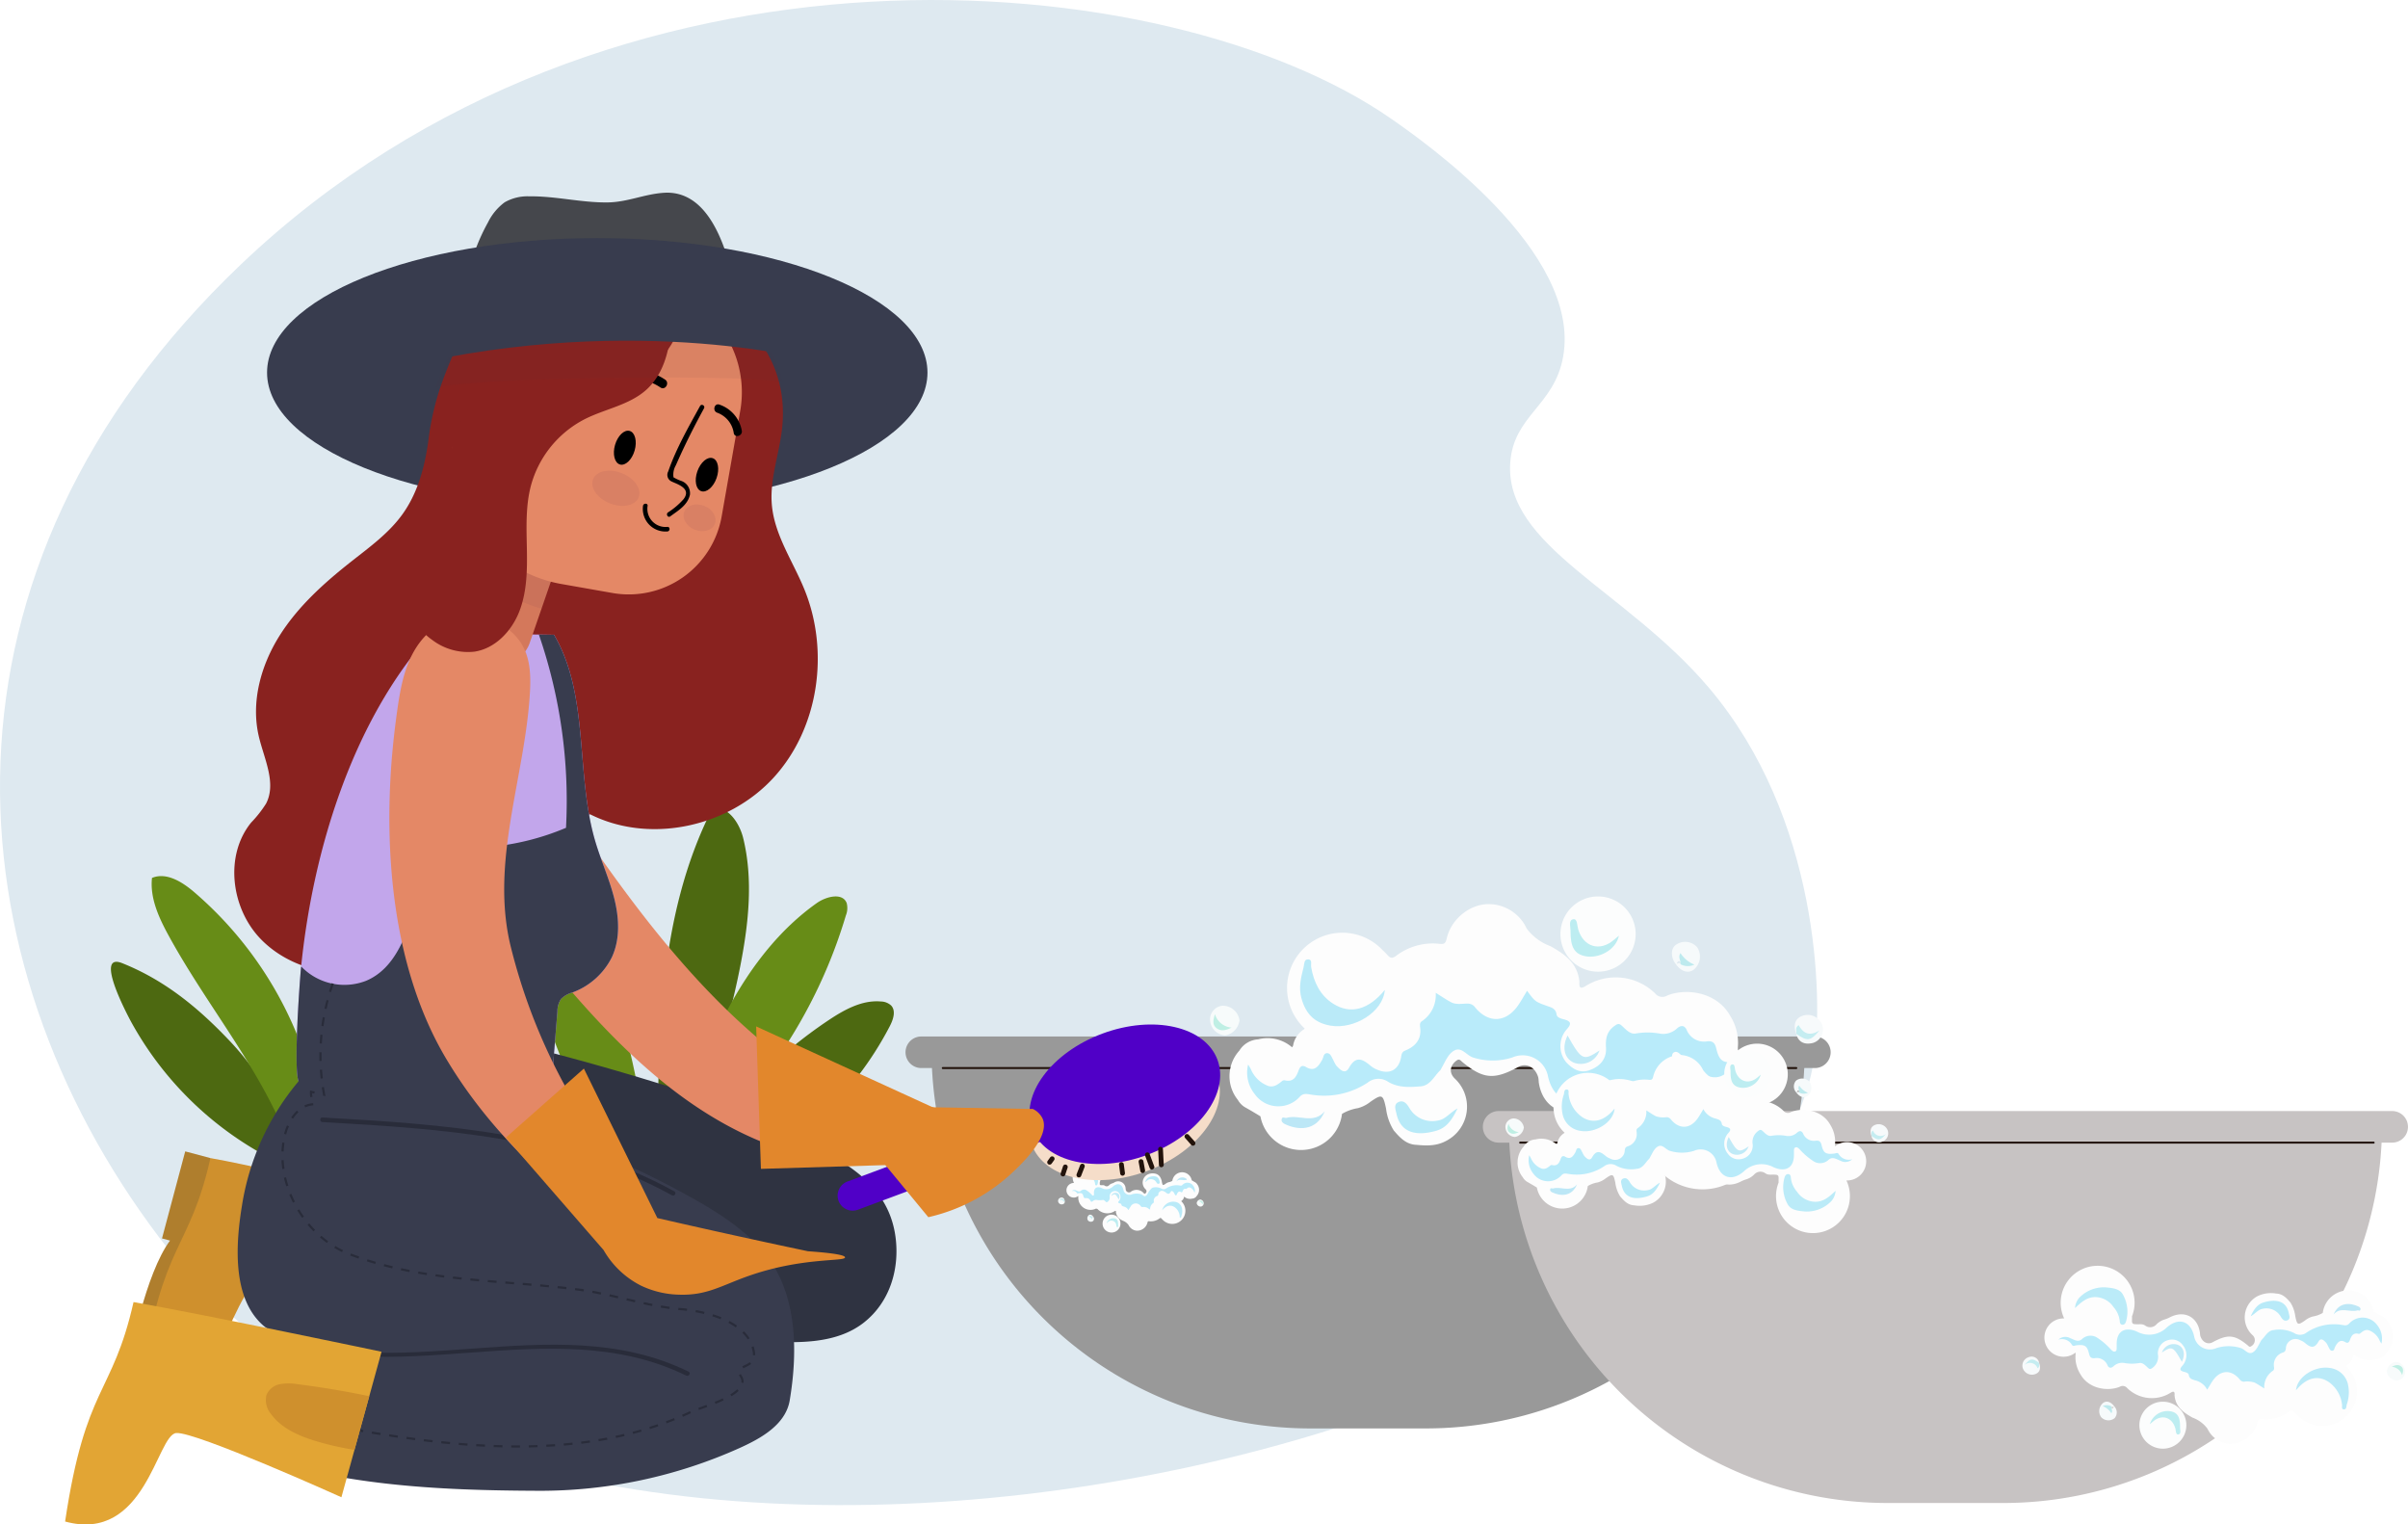 <svg xmlns="http://www.w3.org/2000/svg" xmlns:xlink="http://www.w3.org/1999/xlink" width="524.417" height="331.952" viewBox="0 0 524.417 331.952">
  <defs>
    <clipPath id="clip-path">
      <rect id="Rectángulo_34020" data-name="Rectángulo 34020" width="17.258" height="19.415" fill="none"/>
    </clipPath>
    <clipPath id="clip-path-2">
      <rect id="Rectángulo_34021" data-name="Rectángulo 34021" width="75.562" height="13.287" fill="none"/>
    </clipPath>
    <clipPath id="clip-path-3">
      <rect id="Rectángulo_34022" data-name="Rectángulo 34022" width="10.266" height="7.661" fill="none"/>
    </clipPath>
    <clipPath id="clip-path-4">
      <rect id="Rectángulo_34023" data-name="Rectángulo 34023" width="6.973" height="5.83" fill="none"/>
    </clipPath>
  </defs>
  <g id="Grupo_81662" data-name="Grupo 81662" transform="translate(0 -15.511)">
    <path id="Trazado_116145" data-name="Trazado 116145" d="M8222.871,1309.142c-12.083,83.922-276.9,149.63-360.432,39.189-45.789-60.537-52.382-145.143,17.818-211.936,80.272-76.375,201.856-65.5,250.482-31.67,6.727,4.679,41.544,28.9,37.43,51.824-1.918,10.679-10.79,12.737-11.515,23.034-1.282,18.143,25.133,27.708,43.187,48.945C8224.062,1257.025,8224.69,1296.511,8222.871,1309.142Z" transform="translate(-7827.75 -1063.345)" fill="#dee9f0"/>
    <g id="Grupo_81661" data-name="Grupo 81661" transform="translate(14.178 48.468)">
      <g id="Grupo_81660" data-name="Grupo 81660" transform="translate(0 9)">
        <path id="Trazado_116146" data-name="Trazado 116146" d="M8152.561,1318.049c-3.419-10.059-8.592-19.626-15.9-27.339-6.791-7.168-14.094-13.2-23.39-16.914-6.052-2.418.812,10.69,1.895,12.7a73.362,73.362,0,0,0,39.575,33.819" transform="translate(-8100.828 -1106.02)" fill="#4d6911"/>
        <path id="Trazado_116147" data-name="Trazado 116147" d="M8146.132,1329.851a81.675,81.675,0,0,0-28.443-68.094c-2.555-2.143-5.941-4.23-9.014-2.937-.471,4.376,1.482,8.626,3.59,12.489,5.7,10.458,12.878,20.041,18.9,30.317s10.964,21.553,11.53,33.453" transform="translate(-8089.752 -1109.607)" fill="#678c17"/>
        <path id="Trazado_116148" data-name="Trazado 116148" d="M8035.978,1326.727a172.091,172.091,0,0,0,16.036-46.163c1.767-9.1,2.785-18.583.582-27.589-.829-3.392-3.552-7.416-6.832-6.215-11.741,23.249-11.842,50.428-11.692,76.473" transform="translate(-7904.919 -1112.433)" fill="#4d6911"/>
        <path id="Trazado_116149" data-name="Trazado 116149" d="M8016.969,1314.471c3.362-9.531,6.743-19.106,11.529-28.009s11.069-17.178,19.317-23.017c2.058-1.453,5.618-2.352,6.515.005a4.308,4.308,0,0,1-.183,2.7,109.776,109.776,0,0,1-37.421,54.991" transform="translate(-7884.114 -1108.756)" fill="#678c17"/>
        <path id="Trazado_116150" data-name="Trazado 116150" d="M8079.061,1317.437c-2.6-19.489-7.123-39.345-18.459-55.406a9.577,9.577,0,0,0-3.078-3.111,3.559,3.559,0,0,0-4.106.313,4.8,4.8,0,0,0-1.116,2.76c-1.148,7.3.7,14.722,2.917,21.77a201.851,201.851,0,0,0,17.646,40.139" transform="translate(-7952.294 -1109.607)" fill="#678c17"/>
        <path id="Trazado_116151" data-name="Trazado 116151" d="M8008.56,1314.553a100.486,100.486,0,0,1,29.233-30.013c3.417-2.276,7.28-4.417,11.368-4.054a3.381,3.381,0,0,1,2.227.872c1.088,1.166.459,3.048-.27,4.465a73.28,73.28,0,0,1-36.882,33.892" transform="translate(-7871.495 -1104.368)" fill="#4d6911"/>
        <path id="Trazado_116152" data-name="Trazado 116152" d="M8146.635,1308.307l-5.5-1.461-5.054,18.953,1.743.467c-5.305,7.175-8.782,24.639-9.269,28.978,1,1.731,3.182.847,3.182.847s4.083-18.084,10.475-30.367,4.427-17.417,4.427-17.417" transform="translate(-8114.977 -1098.088)" fill="#af7e2d"/>
        <path id="Trazado_116153" data-name="Trazado 116153" d="M8154.063,1320.926l-6.96,26.113s-33.515-10.835-37.744-10.5-6.663,24.063-24.208,19.27c4.461-29.879,10.258-27.3,14.9-47.784,16.611,2.936,54.011,12.9,54.011,12.9" transform="translate(-8068.395 -1097.807)" fill="#cf902d"/>
        <path id="Trazado_116154" data-name="Trazado 116154" d="M8008.094,1283.934a566.03,566.03,0,0,1,59.368,15.642,175.676,175.676,0,0,1,30.02,13.09c7.484,4.036,13.74,9.218,14.944,18.255.93,6.972-1.234,14.2-6.887,18.645-5.946,4.677-14.25,4.489-21.805,4.078" transform="translate(-7931.579 -1103.538)" fill="#2f3341"/>
        <path id="Trazado_116155" data-name="Trazado 116155" d="M8095.345,1154.655c-1.963-7.135-5.764-16.985-14.511-16.427-4.3.276-7.959,2.064-12.348,2.1-5.7.053-11.279-1.4-16.972-1.326a9.974,9.974,0,0,0-5.375,1.3,11.978,11.978,0,0,0-3.62,4.358,42.719,42.719,0,0,0-5.242,17.2" transform="translate(-7950.414 -1138.206)" fill="#45474c"/>
        <path id="Trazado_116156" data-name="Trazado 116156" d="M8002.64,1175.476c0,16.174,32.2,29.285,71.914,29.285s71.912-13.11,71.912-29.285-32.2-29.284-71.912-29.284-71.914,13.111-71.914,29.284" transform="translate(-7958.657 -1136.305)" fill="#383c4e"/>
        <path id="Trazado_116157" data-name="Trazado 116157" d="M8053.351,1304.489c-9.07,1.849-19.268-.267-25.695-6.93s-7.889-18.128-2.057-25.317a25.7,25.7,0,0,0,3.26-4.144c2.313-4.481-.439-9.741-1.588-14.65-1.738-7.427.43-15.371,4.478-21.835s9.838-11.641,15.836-16.355c3.883-3.052,7.947-6.015,10.859-10,3.439-4.7,4.948-10.412,5.745-16.1a58.707,58.707,0,0,1,3.612-14.441c3.292-8.47,8.1-19.311,17.73-22,6.66-1.865,13.8-1.5,20.6-.723,17.759,2.026,36.97,13.086,35.166,33.775-.5,5.776-2.781,11.411-2.3,17.192.541,6.581,4.542,12.285,7.054,18.4,5.557,13.519,3.231,30.221-6.609,41.031s-26.978,14.6-40.038,8.031" transform="translate(-7985.089 -1135.078)" fill="#89221f"/>
        <path id="Trazado_116158" data-name="Trazado 116158" d="M8012.172,1227.934c11.36-2.319,15.606,5.51,21.216,13.641,5.937,8.595,11.759,17.274,17.931,25.7,12.143,16.579,25.867,32.289,43.291,43.486.761.489,7.666,3.643,12.133,5.309a53.51,53.51,0,0,1-4.1,12.531c-36.153-3.365-58.469-32.951-79.8-60.256Z" transform="translate(-7930.735 -1116.959)" fill="#e48866"/>
        <path id="Trazado_116159" data-name="Trazado 116159" d="M8113.154,1216.053c7.75,13.244,4.637,30.109,8.942,44.839,1.228,4.2,3.061,8.213,4.144,12.454s1.361,8.892-.471,12.868a15.619,15.619,0,0,1-8.605,7.718,5.589,5.589,0,0,0-2.5,1.43,4.869,4.869,0,0,0-.774,2.716q-1.011,12.491-2.025,24.983c-18.3,2.476-36.578-3.529-54.078-9.449-1.626-.552.012-22.5.25-24.91,2.485-25.216,11.119-53.9,28.433-73.057" transform="translate(-8006.672 -1119.784)" fill="#c2a6eb"/>
        <path id="Trazado_116160" data-name="Trazado 116160" d="M8070.843,1226.5l.68.235a6.653,6.653,0,0,0,8.459-4.12l7.752-22.485-13.259-4.57-7.751,22.483a6.651,6.651,0,0,0,4.119,8.457" transform="translate(-7978.803 -1124.562)" fill="#d4785b"/>
        <g id="Grupo_81627" data-name="Grupo 81627" transform="translate(90.954 71.194)" opacity="0.11" style="mix-blend-mode: multiply;isolation: isolate">
          <g id="Grupo_81626" data-name="Grupo 81626" transform="translate(0)">
            <g id="Grupo_81625" data-name="Grupo 81625" clip-path="url(#clip-path)">
              <path id="Trazado_116161" data-name="Trazado 116161" d="M8079.735,1215.133a53.99,53.99,0,0,1-11.069-4.879c-.576-.333-1.151-.68-1.725-1.045l4.65-13.492a93.911,93.911,0,0,0,12.607,6.469Z" transform="translate(-8066.943 -1195.718)" fill="#843c52"/>
            </g>
          </g>
        </g>
        <path id="Trazado_116162" data-name="Trazado 116162" d="M8035.727,1186.643l1.719-9.772a28.684,28.684,0,0,1,33.221-23.283l8.3,1.463a23.4,23.4,0,0,1,18.99,27.095l-4.044,23a20.543,20.543,0,0,1-23.789,16.672l-11.12-1.957a28.683,28.683,0,0,1-23.282-33.221" transform="translate(-7950.926 -1134.651)" fill="#e48866"/>
        <path id="Trazado_116163" data-name="Trazado 116163" d="M8058.033,1288.634c.014-.142.034-.288.049-.428a14.187,14.187,0,0,0,1.743,1.515,13.046,13.046,0,0,0,12.375,1.615c6.678-2.792,9.207-10.76,10.957-17.78q.916-3.669,1.829-7.337a12.157,12.157,0,0,0,13.617-4,55.333,55.333,0,0,0,17.158-4.206,110.947,110.947,0,0,0-5.909-42.077l3.3.051c7.75,13.244,4.637,30.109,8.942,44.839,1.228,4.2,3.061,8.213,4.144,12.454s1.361,8.892-.471,12.868a15.607,15.607,0,0,1-8.605,7.717,5.6,5.6,0,0,0-2.5,1.432,4.865,4.865,0,0,0-.774,2.715q-1.011,12.489-2.025,24.982c-18.3,2.477-36.578-3.527-54.078-9.448-1.626-.552.012-22.5.25-24.91" transform="translate(-8006.672 -1119.715)" fill="#383c4e"/>
        <path id="Trazado_116164" data-name="Trazado 116164" d="M8090.931,1305.274a197.79,197.79,0,0,1,34.9,15.22c5.784,3.219,11.5,6.808,15.822,11.824,7.541,8.757,7.634,21.679,5.831,32.462-.9,5.382-6.455,8.37-11.019,10.426a105.889,105.889,0,0,1-43.71,9.267c-22.158-.087-44.074-1.118-65.027-8.768a2.427,2.427,0,0,1-1.483-1.05,2.476,2.476,0,0,1-.127-1.228,148.331,148.331,0,0,1,3.551-23.624,29.335,29.335,0,0,0,15.151,3.5c-2.772.12-9.836-2.972-11.932-4.771-6.981-6-6.007-18.135-4.7-26.128a55.422,55.422,0,0,1,12.122-26.85c1.843-2.189,4.2-4.4,7.061-4.356" transform="translate(-7989.675 -1101.811)" fill="#383c4e"/>
        <path id="Trazado_116165" data-name="Trazado 116165" d="M8138.856,1348.292c-29.713-14.54-64.2,4.371-94.135-9.529-.582-.27-.074-1.13.507-.859,29.885,13.878,64.36-5.042,94.135,9.526.577.285.072,1.144-.507.863" transform="translate(-8003.584 -1090.712)" fill="#292c3a"/>
        <path id="Trazado_116166" data-name="Trazado 116166" d="M8123.581,1317.826c-23.216-12.78-50.206-14.478-76.123-15.945-.638-.033-.643-1.034,0-1,26.093,1.475,53.253,3.213,76.629,16.08.563.311.061,1.174-.506.863" transform="translate(-7991.413 -1099.506)" fill="#292c3a"/>
        <path id="Trazado_116167" data-name="Trazado 116167" d="M8049.963,1176.284q-2.227,4.055-4.226,8.222c-.667,1.39-1.3,2.8-1.923,4.2a4.028,4.028,0,0,0-.5,2.6,9.413,9.413,0,0,0,1.712.791,2.831,2.831,0,0,1,1.866,3.029c-.542,2.268-2.512,3.378-4.282,4.682-.515.384-1.014-.483-.5-.859a15.956,15.956,0,0,0,3.389-2.881c1.853-2.42-1.513-3.3-2.69-3.9a1.578,1.578,0,0,1-.642-2.15c1.691-4.917,4.435-9.7,6.931-14.243.311-.563,1.171-.061.862.5" transform="translate(-7910.816 -1129.326)"/>
        <path id="Trazado_116168" data-name="Trazado 116168" d="M8039.808,1187.774c-.7,1.982-.327,3.917.825,4.326s2.661-.868,3.358-2.849.332-3.918-.825-4.324-2.658.864-3.358,2.846" transform="translate(-7902.113 -1127.109)"/>
        <path id="Trazado_116169" data-name="Trazado 116169" d="M8054.208,1183.16c-.584,2.019-.1,3.929,1.072,4.271s2.607-1.016,3.192-3.035.1-3.929-1.072-4.27-2.6,1.016-3.192,3.034" transform="translate(-7934.442 -1128.246)"/>
        <path id="Trazado_116170" data-name="Trazado 116170" d="M8039.513,1181.676a5.559,5.559,0,0,0-3.6-4.417c-1.1-.389-.628-2.159.486-1.764a7.359,7.359,0,0,1,4.874,5.693c.19,1.156-1.572,1.653-1.762.488" transform="translate(-7893.896 -1129.349)"/>
        <path id="Trazado_116171" data-name="Trazado 116171" d="M8059.042,1173.206a10.64,10.64,0,0,0-9.381-1.275c-1.227.4-1.749-1.53-.529-1.926a12.568,12.568,0,0,1,10.917,1.478c1.071.706.072,2.435-1.007,1.723" transform="translate(-7929.394 -1130.792)"/>
        <path id="Trazado_116172" data-name="Trazado 116172" d="M8053.361,1198.96a4.929,4.929,0,0,1-5.3-5.571c.082-.628,1.081-.636,1,0a3.953,3.953,0,0,0,4.3,4.574c.645-.05.638.947,0,1" transform="translate(-7922.203 -1125.191)"/>
        <path id="Trazado_116173" data-name="Trazado 116173" d="M8096.5,1156.9a21.972,21.972,0,0,1-26.747,21.383c-2.524,9.075-12.95,15.118-22.077,12.8a6.285,6.285,0,0,1-2.94-1.444c-1.222-1.214-1.458-3.09-1.483-4.812a33.031,33.031,0,0,1,1.966-11.7A35.015,35.015,0,0,1,8068,1151.765a35.6,35.6,0,0,1,30.76,5.6" transform="translate(-7961.218 -1135.3)" fill="#89221f"/>
        <path id="Trazado_116174" data-name="Trazado 116174" d="M8056.854,1242.834c.233-2.691.533-5.34.879-7.937.98-7.249,2.065-14.849,8.3-19.623a12.706,12.706,0,0,1,14.629-.743c5.676,3.581,6.563,8.345,6.2,14.754-1.054,18.542-8.752,36.988-4.16,55.5a126.6,126.6,0,0,0,24.367,49.021l-8.055,6.9a2.354,2.354,0,0,1-1.15.656,2.381,2.381,0,0,1-1.773-.835c-10.742-9.532-19.908-18.8-27.372-31.25-11.431-19.07-13.8-44.108-11.868-66.449" transform="translate(-7985.625 -1120.517)" fill="#e48866"/>
        <path id="Trazado_116175" data-name="Trazado 116175" d="M8106.47,1162.081c-.242,4.933-1.669,10.111-5.353,13.4s-8.88,4.111-13.286,6.318a23.056,23.056,0,0,0-11.821,14.592c-1.16,4.445-.947,9.115-.863,13.707s.025,9.309-1.638,13.595-5.249,8.1-9.794,8.777a12.884,12.884,0,0,1-9.142-2.523c-5.256-3.71-8.2-10.861-6.055-16.927,1.212-3.425,3.8-6.167,5.558-9.344,4.436-8.012,3.54-18.54,9.364-25.607" transform="translate(-7974.581 -1132.526)" fill="#89221f"/>
        <path id="Trazado_116176" data-name="Trazado 116176" d="M8005.345,1297.239c2.906.9,7.112,1.3,9.964,2.347,3.16,1.167,6.458,2.687,8.184,5.582.246.415.4,1.058-.024,1.289a.981.981,0,0,1-.817-.084q-3.157-1.328-6.312-2.659a33.344,33.344,0,0,1,5.778,5.754,11.274,11.274,0,0,1,2.355,7.639l-7.687-9.022c2.332,3.574,4.741,7.344,5.072,11.6.06.738-.087,1.68-.8,1.874q-3.056-4.989-6.115-9.98c1.719,3.927,3.466,8.337,2.013,12.369a1.081,1.081,0,0,1-.535.7c-.394.151-.807-.166-1.086-.488-2.466-2.819-2.367-7.077-4.243-10.321a19.9,19.9,0,0,1-1.852,8.145c-2.09-2.643-.566-5.629-1.613-8.583a5.766,5.766,0,0,0-6.484-3.574" transform="translate(-7834.853 -1100.373)" fill="none"/>
        <g id="Grupo_81630" data-name="Grupo 81630" transform="translate(80.635 29.114)" opacity="0.07" style="mix-blend-mode: multiply;isolation: isolate">
          <g id="Grupo_81629" data-name="Grupo 81629" transform="translate(0)">
            <g id="Grupo_81628" data-name="Grupo 81628" clip-path="url(#clip-path-2)">
              <path id="Trazado_116177" data-name="Trazado 116177" d="M8031.906,1166.278a156.425,156.425,0,0,1,58.237-3.16,88.4,88.4,0,0,1,10.183,1.947,32.066,32.066,0,0,1,3.41,8.779,119.547,119.547,0,0,0-12.594-.837c-9.832-.241-19.666-.168-29.5.015-9.149.171-18.3.439-27.419,1.225-2.021.177-4.058.386-6.052.764,1.145-2.947,2.458-5.852,3.732-8.734" transform="translate(-8028.171 -1161.725)" fill="#4d2c3c"/>
            </g>
          </g>
        </g>
        <path id="Trazado_116178" data-name="Trazado 116178" d="M8115.727,1172.3s-41.664-11.213-94.353,2.67c-12.991-8.171-11.521-12.584-11.521-12.584s55.144-31.616,99.747,0,8.579,16.908,8.579,16.908" transform="translate(-7952.98 -1135.797)" fill="#383c4e"/>
        <g id="Grupo_81633" data-name="Grupo 81633" transform="translate(114.814 60.539)" opacity="0.11" style="mix-blend-mode: multiply;isolation: isolate">
          <g id="Grupo_81632" data-name="Grupo 81632" transform="translate(0)">
            <g id="Grupo_81631" data-name="Grupo 81631" clip-path="url(#clip-path-3)">
              <path id="Trazado_116179" data-name="Trazado 116179" d="M8053.485,1188.967c-.719,1.813.917,4.169,3.658,5.258s5.546.5,6.268-1.309-.917-4.169-3.656-5.259-5.549-.5-6.269,1.31" transform="translate(-8053.316 -1187.111)" fill="#843c52"/>
            </g>
          </g>
        </g>
        <g id="Grupo_81636" data-name="Grupo 81636" transform="translate(134.688 67.882)" opacity="0.11" style="mix-blend-mode: multiply;isolation: isolate">
          <g id="Grupo_81635" data-name="Grupo 81635" transform="translate(0)">
            <g id="Grupo_81634" data-name="Grupo 81634" clip-path="url(#clip-path-4)">
              <path id="Trazado_116180" data-name="Trazado 116180" d="M8040.076,1194.634c-.571,1.434.453,3.19,2.293,3.921s3.794.16,4.363-1.274-.46-3.188-2.3-3.92-3.791-.161-4.358,1.274" transform="translate(-8039.915 -1193.043)" fill="#843c52"/>
            </g>
          </g>
        </g>
        <path id="Trazado_116181" data-name="Trazado 116181" d="M8084.366,1378.379h.556l0-.477h-.554c-.45,0-.9,0-1.353-.006l-.007.475c.459.006.908.007,1.36.007m2.467-.023c.642-.012,1.278-.03,1.914-.053l-.015-.475c-.638.023-1.271.04-1.905.052Zm-5.737-.014.013-.479q-.951-.022-1.9-.058l-.021.478c.637.022,1.274.043,1.911.059m9.561-.121c.638-.032,1.273-.071,1.913-.114l-.034-.477q-.954.063-1.9.113Zm-13.379-.021.023-.477c-.637-.032-1.269-.068-1.9-.105l-.031.473c.635.042,1.273.077,1.911.109m-3.817-.238.038-.474c-.634-.046-1.271-.1-1.9-.15l-.043.473c.635.056,1.273.105,1.905.151m21.017-.005q.949-.082,1.9-.182l-.05-.475c-.631.065-1.261.126-1.895.183Zm-24.823-.316.042-.475c-.629-.061-1.264-.125-1.895-.191l-.049.477q.951.1,1.9.189m28.625-.087c.632-.079,1.266-.166,1.9-.257l-.069-.473q-.941.138-1.887.256Zm-32.428-.313.058-.474c-.635-.072-1.265-.148-1.9-.224l-.058.473q.948.117,1.9.225m36.215-.24c.628-.1,1.258-.217,1.883-.334l-.089-.472q-.936.18-1.874.336Zm-40.006-.229.062-.473c-.63-.082-1.259-.17-1.89-.258l-.067.474c.631.088,1.26.175,1.895.256m43.768-.484c.625-.132,1.244-.271,1.864-.417l-.108-.464q-.925.217-1.859.416Zm-47.553-.046.069-.473c-.627-.092-1.255-.188-1.884-.285l-.071.473c.629.1,1.255.192,1.886.285m-3.773-.581.075-.472c-.629-.1-1.258-.2-1.883-.308l-.078.472c.628.106,1.257.208,1.886.308m55.048-.255c.4-.108.807-.213,1.208-.327q.32-.089.638-.179l-.128-.459-.636.18c-.4.111-.8.22-1.2.323Zm-58.818-.371.081-.469c-.626-.109-1.252-.217-1.879-.329l-.084.472q.941.167,1.882.327m-3.764-.661.085-.468-1.874-.344-.089.47c.625.116,1.254.23,1.878.342m66.261-.028c.607-.192,1.217-.392,1.818-.6l-.155-.451c-.6.205-1.2.4-1.808.594Zm-70.014-.66.086-.469c-.626-.118-1.251-.234-1.875-.353l-.09.468c.626.119,1.25.238,1.878.354m73.635-.582c.6-.223,1.194-.452,1.785-.691l-.174-.443q-.882.356-1.774.687Zm-77.389-.129.086-.465-1.875-.362-.088.469Zm80.94-1.3q.882-.382,1.749-.785l-.2-.436q-.862.4-1.736.78Zm3.5-1.49.53-.188c.4-.137.822-.288,1.275-.451l-.165-.449c-.448.162-.875.312-1.268.449l-.533.189Zm3.6-1.321c.655-.264,1.233-.515,1.764-.763l-.2-.434c-.521.247-1.088.494-1.74.752Zm3.476-1.666a9.089,9.089,0,0,0,1.579-1.165l-.332-.345a8.685,8.685,0,0,1-1.491,1.1Zm2.612-2.9a2.1,2.1,0,0,0,.023-.308,2.182,2.182,0,0,0-.17-.834,4.129,4.129,0,0,0-.244-.451c-.064-.108-.124-.214-.178-.324l-.432.2c.06.126.131.242.2.363a3.4,3.4,0,0,1,.214.4,1.7,1.7,0,0,1,.135.647,1.294,1.294,0,0,1-.019.232Zm-.015-3.175c.183-.11.386-.21.592-.311a6,6,0,0,0,.979-.562c.04-.032.076-.064.117-.1l-.315-.36a.958.958,0,0,1-.1.083,5.943,5.943,0,0,1-.9.511c-.214.106-.432.214-.625.328Zm2.539-2.83c.008-.084.01-.167.01-.25a3.49,3.49,0,0,0-.058-.622,7.153,7.153,0,0,0-.285-1.089l-.449.153a7.372,7.372,0,0,1,.267,1.021,3.364,3.364,0,0,1,.046.536c0,.072,0,.144,0,.216Zm-1.59-3.462.4-.261a9.168,9.168,0,0,0-1.241-1.508l-.334.339a8.815,8.815,0,0,1,1.179,1.43m-2.618-2.619.274-.39a14.667,14.667,0,0,0-1.656-1.008l-.221.422a14.622,14.622,0,0,1,1.6.975m-3.313-1.766.178-.443c-.578-.234-1.192-.454-1.815-.652l-.142.454c.61.193,1.211.41,1.78.641m-3.606-1.15.113-.463c-.616-.151-1.248-.287-1.88-.4l-.087.47c.624.114,1.25.246,1.854.395m-3.727-.686.061-.474c-.472-.058-.926-.106-1.359-.14l-.548-.051-.046.475.553.049c.425.036.876.082,1.341.14m-3.8-.415.064-.47c-.627-.087-1.252-.186-1.877-.291l-.08.47q.946.162,1.893.291m-3.776-.64.088-.468c-.621-.123-1.24-.253-1.864-.387l-.1.469c.624.134,1.247.265,1.876.386m-3.744-.8.108-.467q-.928-.211-1.861-.431l-.106.465,1.859.432m-3.719-.867.109-.463c-.623-.145-1.241-.288-1.862-.427l-.1.467c.618.138,1.24.28,1.856.423m-3.722-.824.1-.468q-.935-.2-1.878-.369l-.088.469c.625.115,1.247.238,1.867.368m-3.739-.688.071-.473c-.48-.073-.961-.142-1.447-.2l-.45-.057-.06.474.453.057c.475.062.957.13,1.433.2m-3.779-.484.052-.475c-.631-.073-1.264-.141-1.9-.208l-.051.475q.954.1,1.9.208m-3.791-.4.043-.477-1.9-.176-.043.475c.632.057,1.267.115,1.9.177m-3.8-.343.042-.473q-.951-.083-1.9-.163l-.039.477,1.9.16m-3.8-.314.041-.475-1.9-.156-.038.477Zm-3.8-.313.037-.474-1.9-.163-.042.477Zm-3.807-.33.044-.477c-.633-.057-1.265-.119-1.9-.181l-.047.477q.949.093,1.9.181m-3.8-.376.05-.477c-.633-.066-1.262-.135-1.895-.213l-.056.474c.634.075,1.269.146,1.9.215m-3.8-.447.063-.474c-.631-.083-1.26-.167-1.889-.258l-.067.473c.631.092,1.259.177,1.893.259m-3.784-.541.073-.473c-.627-.1-1.254-.2-1.877-.312l-.082.469c.626.11,1.256.217,1.886.316m-3.77-.661.092-.469c-.624-.123-1.244-.249-1.864-.38l-.1.464c.625.135,1.25.262,1.874.385m-3.74-.807.11-.463c-.618-.15-1.232-.3-1.846-.463l-.122.464c.62.16,1.235.316,1.857.462m-3.7-.97.132-.457c-.608-.178-1.218-.362-1.823-.553l-.145.454c.612.193,1.222.38,1.835.556m-3.652-1.16.156-.452c-.6-.208-1.194-.423-1.791-.649l-.168.444c.6.228,1.2.448,1.8.656m-3.58-1.41.21-.431c-.561-.267-1.118-.572-1.659-.9l-.249.409c.558.333,1.129.642,1.7.918m-3.3-1.988.282-.385c-.5-.366-1-.761-1.477-1.176l-.314.359c.488.423,1,.828,1.509,1.2m-2.914-2.523.344-.334c-.441-.446-.865-.919-1.27-1.4l-.366.307c.411.493.846.974,1.292,1.428m-2.474-2.951.39-.278c-.367-.511-.716-1.044-1.037-1.578l-.411.246c.329.546.687,1.088,1.058,1.61m-1.99-3.294.423-.217c-.278-.555-.544-1.133-.783-1.719l-.441.182c.244.6.515,1.188.8,1.754m-1.463-3.565.455-.145c-.191-.6-.361-1.208-.5-1.82l-.463.106c.142.626.317,1.25.51,1.858m-.86-3.753.472-.066c-.089-.623-.15-1.253-.18-1.88l-.478.025c.034.639.094,1.285.186,1.921m.286-3.83c.03-.639.094-1.269.181-1.876l-.472-.068a19.184,19.184,0,0,0-.186,1.924Zm.55-3.719a11.856,11.856,0,0,1,.61-1.771l-.438-.188a12.42,12.42,0,0,0-.634,1.837Zm1.49-3.413a8.132,8.132,0,0,1,1.179-1.427l-.332-.345a8.865,8.865,0,0,0-1.247,1.509Zm2.673-2.469a4.465,4.465,0,0,1,1.745-.435l-.018-.478a4.993,4.993,0,0,0-1.93.478Zm1.084-2.226.469-.085a4.375,4.375,0,0,1-.069-.769v-.026l.471.106.1-.465-1.022-.23-.021.277c-.006.114-.01.225-.01.338a4.8,4.8,0,0,0,.077.854m3.322-.224-.065-.354c-.1-.545-.192-1.091-.276-1.638l-.474.072q.123.8.271,1.6l-.041.191Zm-1.062-3.824.476-.051c-.068-.63-.125-1.26-.167-1.891l-.476.031c.045.639.1,1.276.167,1.911m-.253-3.825.476-.014c-.012-.413-.017-.821-.017-1.233l0-.667-.479,0,0,.671c0,.417,0,.832.02,1.248m.527-3.81c.035-.63.081-1.261.141-1.894l-.473-.045c-.062.637-.108,1.275-.146,1.914Zm.361-3.779q.127-.941.294-1.877l-.469-.083c-.112.63-.214,1.261-.3,1.894Zm.665-3.74q.2-.927.445-1.846l-.459-.121c-.165.618-.313,1.238-.45,1.864Zm.97-3.67c.188-.6.385-1.206.595-1.8l-.448-.161q-.319.908-.6,1.822Z" transform="translate(-7985.857 -1105.128)" fill="#292c3a"/>
        <path id="Trazado_116182" data-name="Trazado 116182" d="M8167.6,1344.166l-8.74,31.683s-31.738-14.32-35.967-13.982-6.66,24.065-24.208,19.271c4.462-29.88,10.259-27.3,14.905-47.786,16.61,2.936,54.01,10.814,54.01,10.814" transform="translate(-8098.684 -1091.782)" fill="#e2a534"/>
        <path id="Trazado_116183" data-name="Trazado 116183" d="M8103.981,1347.822a11.316,11.316,0,0,1,3.923.025q7.8.986,15.5,2.6l-3.221,11.681a63.143,63.143,0,0,1-8.83-2.04c-3.54-1.113-7.127-2.732-9.318-5.727a4.7,4.7,0,0,1-1.014-4.194,3.979,3.979,0,0,1,2.958-2.348" transform="translate(-8057.164 -1088.379)" fill="#cf902d"/>
        <path id="Trazado_116184" data-name="Trazado 116184" d="M8052.155,1306.845c3.121,3.28,7.027,5.644,10.8,8.085,3.538,2.294,7.731,4.872,10.088,8.463a1.486,1.486,0,0,1,.317.842,1.083,1.083,0,0,1-1.179.88,3.128,3.128,0,0,1-1.479-.636q-3.257-2.13-6.507-4.258a20.2,20.2,0,0,1,6.918,14.876c.008.605-.262,1.432-.858,1.326a1.053,1.053,0,0,1-.628-.551,112.094,112.094,0,0,1-5.86-10.807,43.073,43.073,0,0,1,1.63,6.816,33.306,33.306,0,0,1-.125,6.775,2.155,2.155,0,0,1-.173.831.739.739,0,0,1-.683.432c-.347-.035-.573-.381-.72-.7-1.808-3.841-.267-8.968-3.551-12.256.408,5.283.51,11.375-3.419,14.926-1.111-.67-1.113-2.254-.981-3.547.342-3.322,1.123-6.918,1.027-10.236-.554,1.874-.87,3.818-1.448,5.694a7.954,7.954,0,0,1-2.532,4.325.686.686,0,0,1-.6.168c-.262-.1-.322-.433-.331-.711-.1-2.575.437-5.172.036-7.716-.994-6.3-6.372-10.719-9.847-15.649" transform="translate(-7934.33 -1098.088)" fill="none"/>
        <g id="Grupo_81639" data-name="Grupo 81639" transform="translate(183.025 183.737)">
          <g id="Grupo_81638" data-name="Grupo 81638">
            <path id="Trazado_116185" data-name="Trazado 116185" d="M7956,1371.429h-25.2a82.481,82.481,0,0,1-82.481-82.482h190.166A82.482,82.482,0,0,1,7956,1371.429Z" transform="translate(-7842.655 -1286.083)" fill="#999"/>
            <path id="Trazado_116186" data-name="Trazado 116186" d="M8041.786,1293.507h-194.6a3.437,3.437,0,1,1,0-6.874h194.6a3.437,3.437,0,0,1,0,6.874Z" transform="translate(-7843.746 -1286.633)" fill="#999"/>
            <g id="Grupo_81637" data-name="Grupo 81637" transform="translate(7.908 6.656)">
              <path id="Trazado_116187" data-name="Trazado 116187" d="M7849.833,1292.446H8035.7a.218.218,0,0,0,0-.436H7849.833a.218.218,0,1,0,0,.436Z" transform="translate(-7849.615 -1292.01)" fill="#22130b"/>
            </g>
          </g>
        </g>
        <g id="Grupo_81642" data-name="Grupo 81642" transform="translate(308.763 199.976)">
          <g id="Grupo_81641" data-name="Grupo 81641">
            <path id="Trazado_116188" data-name="Trazado 116188" d="M7874.62,1409.02h-25.2a82.48,82.48,0,0,1-82.481-82.481H7957.1A82.481,82.481,0,0,1,7874.62,1409.02Z" transform="translate(-7761.278 -1323.675)" fill="#c7c3c3"/>
            <path id="Trazado_116189" data-name="Trazado 116189" d="M7960.407,1331.1H7765.8a3.437,3.437,0,1,1,0-6.874h194.6a3.437,3.437,0,0,1,0,6.874Z" transform="translate(-7762.367 -1324.226)" fill="#c7c3c3"/>
            <g id="Grupo_81640" data-name="Grupo 81640" transform="translate(7.909 6.656)">
              <path id="Trazado_116190" data-name="Trazado 116190" d="M7768.453,1330.038h185.867a.218.218,0,1,0,0-.436H7768.453a.218.218,0,0,0,0,.436Z" transform="translate(-7768.235 -1329.603)" fill="#22130b"/>
            </g>
          </g>
        </g>
        <g id="Grupo_81643" data-name="Grupo 81643" transform="translate(249.347 153.245)">
          <path id="Trazado_116191" data-name="Trazado 116191" d="M7878.048,1270.193a8.191,8.191,0,1,0,8.19-8.192,8.189,8.189,0,0,0-8.19,8.192" transform="translate(-7801.739 -1262.001)" fill="#fcfdfd"/>
          <path id="Trazado_116192" data-name="Trazado 116192" d="M7851.286,1300.8a8.222,8.222,0,0,1,2.139-5.535,5.156,5.156,0,0,1,4.091-2.465,8.17,8.17,0,0,1,7.39,1.721.983.983,0,0,0,.279-.614,5.167,5.167,0,0,1,2.267-3.26c.081-.067.155-.13.224-.194a12.04,12.04,0,1,1,17.009-17.021q.395.355.768.754c.537.568.967,1.264,2.019.5a13.207,13.207,0,0,1,9.561-2.687c1.088.134,1.331-.18,1.566-1.2,1.015-4.383,5.386-7.748,9.691-7.428a9.137,9.137,0,0,1,7.711,5.286,11.234,11.234,0,0,0,4.976,3.771,3.627,3.627,0,0,1,.722.373c2.917,1.671,5.409,3.647,5.776,7.358.045.438-.318,2.051,1.3,1.076a12.322,12.322,0,0,1,15.189,1.542,2.012,2.012,0,0,0,2.625.494c3.954-1.65,10.772-.921,13.748,4.419a11.085,11.085,0,0,1,1.681,6.587,3.716,3.716,0,0,0,.007.913,6.684,6.684,0,1,1,4.161,11.915c-.074,0-.143-.009-.215-.01a12.888,12.888,0,1,1-23.657.753c0-.309.006-.618,0-.926,0-.889.226-1.872-1.181-1.826-1.142-.179-2.326.295-3.445-.514-1.334-.964-2.674-.588-3.883.431a6.749,6.749,0,0,1-2.918,1.741,13.378,13.378,0,0,0-1.508.6c-5.12,2.786-9.927.458-10.745-5.221a8.083,8.083,0,0,0-.1-1.014c-.625-2.24-2.571-3.277-4.328-2.323-5.282,2.871-7.656,2.667-12.192-1.044-.4-.329-.663-.826-1.344-.29-1.434,1.125-1.593,2.663-.29,3.9a8.381,8.381,0,0,1-1.9,13.544c-2.163,1.157-4.261,1.07-6.486.864-2.248-.082-3.6-1.582-4.927-3.118a11.629,11.629,0,0,1-1.69-4.788c-.66-3.106-.877-3.215-3.4-1.469a7.5,7.5,0,0,1-2.72,1.384,10.018,10.018,0,0,0-3.464,1.245,9,9,0,0,1-17.772.54q-1.664-1.029-3.382-1.992a4.37,4.37,0,0,1-1.533-1.588,8.22,8.22,0,0,1-1.824-5.172" transform="translate(-7847.049 -1261.682)" fill="#fdfdfd"/>
          <path id="Trazado_116193" data-name="Trazado 116193" d="M7867.585,1274.849c1.164,1.607,2.68,2.079,3.876,1.209a3.677,3.677,0,0,0,.766-4.895,3.466,3.466,0,0,0-4.762-.425c-1.033.833-.971,2.767.134,4.125.344-.134.378-1.078.958-.479.444.458-.207.184-.261.2a2.368,2.368,0,0,0-.712.266" transform="translate(-7766.143 -1260.1)" fill="#f6fafb"/>
          <path id="Trazado_116194" data-name="Trazado 116194" d="M7950.4,1281.223a3.026,3.026,0,0,0-2.664,2.806,3.531,3.531,0,0,0,3.316,3.657,3.825,3.825,0,0,0,3.1-3.28,3.682,3.682,0,0,0-3.757-3.182" transform="translate(-7947.738 -1257.428)" fill="#f7fbfb"/>
          <path id="Trazado_116195" data-name="Trazado 116195" d="M7845.419,1286.946c.447,1.766,1.743,2.471,3.666,1.993a3.06,3.06,0,0,0,2.024-3.878,3.376,3.376,0,0,0-4.263-2.044c-1.632.553-2.125,1.932-1.411,3.944.374-.378.749-.521,1.21-.1a2.239,2.239,0,0,0,1.805.608c-1.117.63-1.892-1.016-3.031-.525" transform="translate(-7717.776 -1257.042)" fill="#f7fafb"/>
          <path id="Trazado_116196" data-name="Trazado 116196" d="M7855.406,1294.647a7.452,7.452,0,0,0,1.443,6.444,6.288,6.288,0,0,0,9.858.521c.77-.81,1.646-.52,2.47-.4a17.2,17.2,0,0,0,12.25-2.614,3.754,3.754,0,0,1,4.385-.244c2.243,1.391,4.7,1.243,7.131,1.054,2.154-.168,2.953-2.226,4.309-3.5a1.615,1.615,0,0,0,.2-.354c.841-1.4,1.439-3.151,2.825-3.934,1.675-.947,2.749,1.192,4.319,1.562a14.092,14.092,0,0,0,8.349-.068,5.611,5.611,0,0,1,7.765,4.109c1.2,5.359,5.35,6.732,9.521,3.1,3.154-2.745,6.451-3.246,10.35-1.48,3.783,1.714,7.239.647,7.139-4.546-.008-.343-.008-.683.007-1.025.02-.472-.061-1.03.439-1.279.59-.3,1.036.15,1.435.5,1.575,1.393,2.814,3.146,4.76,4.145,1.922.988,3.66,1.243,5.417-.358,1.418-1.291,2.828-.181,4.167.308,1.441.525,2.775.749,4.128-.534a4.057,4.057,0,0,1-4.758-1.818c-.43-.646-.975-.207-1.478-.151-3.026.333-3.814-.127-4.5-3.009-.28-1.166-.785-1.589-1.952-1.479a4.05,4.05,0,0,1-4.459-2.47c-.529-1.151-1.383-1.005-2.148-.307a4.366,4.366,0,0,1-3.591,1.118,15.143,15.143,0,0,0-5.231-.063c-1.3.3-2.233-.822-3.133-1.643-.611-.558-.914-.511-1.651.032-1.694,1.248-1.936,2.773-1.822,4.705.142,2.4-1.222,4.117-3.733,4.964-2.021.68-3.6-.38-4.911-1.745a5.535,5.535,0,0,1,.063-7.175c1.142-1.214.945-1.8-.558-2.19-.676-.176-1.53-.391-1.628-1.071-.188-1.314-1.109-1.509-2.072-1.854-2.631-.948-2.624-.97-4.353-3.3-.658,1.074-1.236,2.118-1.905,3.1-2.6,3.823-6.431,4.058-9.343.593a1.982,1.982,0,0,0-1.514-.9c-1.279-.047-2.618.317-3.818-.318-1.06-.558-2.05-1.252-3.317-2.038a6.847,6.847,0,0,1-3.064,6.219c-.432.3-.381.865-.322,1.336.333,2.594-1.049,4.117-3.243,5.016-.75.306-.789.753-.9,1.382-.481,2.8-2.454,3.9-5.062,2.844a5.373,5.373,0,0,1-1.432-.78c-1.731-1.44-3.254-2.554-4.86.309-.885,1.573-1.977.375-2.767-.469a7.906,7.906,0,0,1-.664-1.238c-.351-.56-.548-1.419-1.275-1.468-.874-.058-.822.9-1.146,1.461-.781,1.352-1.625,2.663-3.513,1.549-.961-.566-1.349.016-1.638.818-.5,1.38-1.169,2.512-2.953,2.082a.732.732,0,0,0-.566.109c-.972.809-2,1.6-3.316,1.015a6.588,6.588,0,0,1-3.528-3.538c-.1-.246-.27-.468-.606-1.04" transform="translate(-7847.115 -1258.052)" fill="#b9ebfa"/>
          <path id="Trazado_116197" data-name="Trazado 116197" d="M7940.632,1279.726c-3.51,4.291-7.462,5.428-11.284,2.975-2.822-1.812-4.192-4.677-4.756-7.941-.107-.614.3-1.645-.624-1.692-.964-.051-.854,1.021-1.028,1.719-.554,2.224-1.125,4.377-.464,6.762.939,3.381,2.83,5.366,6.364,5.957,5.1.852,11.415-2.963,11.792-7.78" transform="translate(-7902.57 -1259.369)" fill="#baeaf8"/>
          <path id="Trazado_116198" data-name="Trazado 116198" d="M7878.2,1302.72c-2.139,1.981-4.156,3.94-7.348,3.825a7.847,7.847,0,0,1-6.1-3.5,8.744,8.744,0,0,1-2.145-4.755c-.023-.54-.132-1.344-.935-1.39-.712-.038-1.1.568-1.266,1.152a12.149,12.149,0,0,0,1.139,9.465c1.087,1.92,3.577,2.223,5.945,2.412,3.834.3,6.689-1.3,9.312-3.709.972-.894,1.113-2.206,1.4-3.5" transform="translate(-7763.053 -1253.698)" fill="#bbebf8"/>
          <path id="Trazado_116199" data-name="Trazado 116199" d="M7922.958,1299.594c-1.735.968-2.633,2.4-4.3,2.627a5.748,5.748,0,0,1-6.228-2.814c-.535-.881-1.213-1.672-2.274-1.229-1.181.492-.681,1.645-.5,2.506.94,4.479,4.694,4.919,8.719,3.745,2.039-.6,3.281-2.087,4.584-4.834" transform="translate(-7869.068 -1253.425)" fill="#b8eaf8"/>
          <path id="Trazado_116200" data-name="Trazado 116200" d="M7892.037,1289.719c-3.532,2.327-3.9,2.153-6.948-3.257-1.28,2.562-.711,5.028,1.359,5.913a4.309,4.309,0,0,0,5.589-2.656" transform="translate(-7807.221 -1256.182)" fill="#c0eaf7"/>
          <path id="Trazado_116201" data-name="Trazado 116201" d="M7942.156,1299.8c-2.441,2.859-5.623.63-8.339,1.424-.329.1-.839-.363-1.025.219-.178.553.224.909.667,1.123,2.745,1.326,6.811,1.717,8.7-2.766" transform="translate(-7917.179 -1253.009)" fill="#bce7f6"/>
          <path id="Trazado_116202" data-name="Trazado 116202" d="M7891.643,1269.591c-.57.473-.827.673-1.069.886-3.06,2.671-6.7,1.584-7.821-2.317-.233-.8-.144-2.274-1.023-2.154-1.135.157-.622,1.583-.633,2.454-.048,3.675.886,5.169,3.308,5.617,2.786.516,6.552-1.266,7.239-4.486" transform="translate(-7802.592 -1261.05)" fill="#bdedf1"/>
          <path id="Trazado_116203" data-name="Trazado 116203" d="M7867.937,1274.378a3.355,3.355,0,0,0,3.059.094,6.391,6.391,0,0,1-3.026-2.5c-.654.966.18,1.695-.019,2.425l-.013-.015" transform="translate(-7765.512 -1259.63)" fill="#bdeaee"/>
          <path id="Trazado_116204" data-name="Trazado 116204" d="M7949.479,1282.714c-.487,1.481-.5,2.41.381,3.063.865.639,1.8.563,3.227-.144a4.114,4.114,0,0,1-3.607-2.919" transform="translate(-7948.409 -1257.074)" fill="#bfefe4"/>
          <path id="Trazado_116205" data-name="Trazado 116205" d="M7845.72,1286.521c2.418,1.682,3.118,1.639,5.077-.729-2.307,1.442-3.584.526-4.538-1.16-.855.561-.423,1.295-.523,1.9l-.015-.015" transform="translate(-7718.077 -1256.617)" fill="#c5edf1"/>
        </g>
        <g id="Grupo_81644" data-name="Grupo 81644" transform="translate(426.28 233.672)">
          <path id="Trazado_116206" data-name="Trazado 116206" d="M7811.593,1380.463a5.115,5.115,0,1,0-5.115,5.116,5.114,5.114,0,0,0,5.115-5.116" transform="translate(-7775.904 -1345.76)" fill="#fcfdfd"/>
          <path id="Trazado_116207" data-name="Trazado 116207" d="M7840.93,1366.836a5.125,5.125,0,0,1-1.338,3.456,3.219,3.219,0,0,1-2.553,1.541,5.2,5.2,0,0,1-1.268.162,5.133,5.133,0,0,1-3.346-1.238.607.607,0,0,0-.175.384,3.226,3.226,0,0,1-1.416,2.035c-.05.043-.1.083-.141.123a7.518,7.518,0,1,1-10.621,10.63q-.245-.221-.48-.472c-.334-.354-.6-.789-1.26-.312a8.253,8.253,0,0,1-5.97,1.679c-.679-.083-.832.111-.979.751a6.083,6.083,0,0,1-6.049,4.64,5.707,5.707,0,0,1-4.818-3.3,7.016,7.016,0,0,0-3.107-2.354,2.2,2.2,0,0,1-.452-.234c-1.821-1.041-3.375-2.277-3.605-4.6-.028-.272.2-1.28-.812-.671a7.694,7.694,0,0,1-9.486-.963,1.259,1.259,0,0,0-1.641-.308c-2.468,1.03-6.726.576-8.585-2.76a6.941,6.941,0,0,1-1.049-4.114,2.394,2.394,0,0,0,0-.57,4.174,4.174,0,1,1-2.6-7.44c.047,0,.088,0,.132.006a8.048,8.048,0,1,1,14.776-.469c0,.192,0,.384,0,.577,0,.556-.142,1.169.737,1.14.713.112,1.454-.184,2.152.321a1.832,1.832,0,0,0,2.426-.269,4.194,4.194,0,0,1,1.82-1.087,8.164,8.164,0,0,0,.942-.373c3.2-1.742,6.2-.287,6.712,3.261a4.785,4.785,0,0,0,.064.632c.39,1.4,1.606,2.046,2.7,1.451,3.3-1.792,4.784-1.666,7.617.651.251.205.413.515.837.182a1.481,1.481,0,0,0,.182-2.433,5.233,5.233,0,0,1,1.184-8.458,6.719,6.719,0,0,1,4.05-.54c1.4.051,2.248.988,3.076,1.948a7.258,7.258,0,0,1,1.056,2.99c.41,1.94.548,2.008,2.122.917a4.651,4.651,0,0,1,1.7-.864,6.257,6.257,0,0,0,2.16-.777,5.622,5.622,0,0,1,11.1-.338q1.037.643,2.112,1.244a2.748,2.748,0,0,1,.957.993,5.139,5.139,0,0,1,1.14,3.228" transform="translate(-7760.23 -1351.446)" fill="#fdfdfd"/>
          <path id="Trazado_116208" data-name="Trazado 116208" d="M7816.893,1376.37c-.727-1-1.672-1.3-2.42-.756a2.3,2.3,0,0,0-.478,3.058,2.162,2.162,0,0,0,2.972.265,1.908,1.908,0,0,0-.082-2.576c-.216.084-.237.672-.6.3-.276-.287.13-.115.164-.124a1.452,1.452,0,0,0,.444-.166" transform="translate(-7796.899 -1345.76)" fill="#f6fafb"/>
          <path id="Trazado_116209" data-name="Trazado 116209" d="M7765.211,1372.385a1.89,1.89,0,0,0,1.664-1.753,2.2,2.2,0,0,0-2.073-2.284,2.387,2.387,0,0,0-1.937,2.049,2.3,2.3,0,0,0,2.346,1.988" transform="translate(-7683.531 -1347.425)" fill="#f7fbfb"/>
          <path id="Trazado_116210" data-name="Trazado 116210" d="M7830.737,1368.783a1.668,1.668,0,0,0-2.291-1.245,1.91,1.91,0,0,0-1.264,2.423,2.108,2.108,0,0,0,2.662,1.276c1.021-.345,1.327-1.207.882-2.464-.235.236-.467.327-.757.061a1.4,1.4,0,0,0-1.127-.38c.7-.393,1.182.636,1.895.329" transform="translate(-7827.105 -1347.639)" fill="#f7fafb"/>
          <path id="Trazado_116211" data-name="Trazado 116211" d="M7837.313,1366.243a4.652,4.652,0,0,0-.9-4.024,3.927,3.927,0,0,0-6.157-.326c-.481.505-1.029.326-1.543.252a10.739,10.739,0,0,0-7.649,1.633,2.346,2.346,0,0,1-2.74.152,7,7,0,0,0-4.454-.66c-1.344.107-1.842,1.391-2.691,2.184a.968.968,0,0,0-.124.221c-.525.873-.9,1.968-1.766,2.457-1.044.592-1.716-.744-2.7-.975a8.806,8.806,0,0,0-5.213.042,3.5,3.5,0,0,1-4.85-2.566c-.747-3.346-3.341-4.2-5.944-1.935a5.515,5.515,0,0,1-6.463.925c-2.363-1.071-4.523-.4-4.46,2.838,0,.213,0,.426,0,.64-.011.295.037.644-.275.8-.368.183-.646-.094-.895-.314a15.447,15.447,0,0,0-2.974-2.589,2.671,2.671,0,0,0-3.385.223c-.884.806-1.764.114-2.6-.193a2.211,2.211,0,0,0-2.578.334,2.532,2.532,0,0,1,2.971,1.135c.269.4.609.13.923.094,1.891-.208,2.382.081,2.81,1.88.174.729.49.992,1.219.923a2.526,2.526,0,0,1,2.784,1.542c.33.719.863.628,1.343.192a2.725,2.725,0,0,1,2.243-.7,9.462,9.462,0,0,0,3.267.038c.813-.186,1.4.513,1.956,1.026.382.349.57.321,1.031-.02a2.965,2.965,0,0,0,1.138-2.939,2.982,2.982,0,0,1,2.332-3.1,2.871,2.871,0,0,1,3.068,1.089,3.457,3.457,0,0,1-.04,4.481c-.712.76-.589,1.123.351,1.368.419.11.954.244,1.015.669.119.822.693.943,1.295,1.159a3.965,3.965,0,0,1,2.718,2.062c.411-.671.771-1.323,1.189-1.937,1.626-2.387,4.016-2.534,5.834-.37a1.24,1.24,0,0,0,.946.56,5.226,5.226,0,0,1,2.386.2c.663.348,1.28.78,2.072,1.273a4.27,4.27,0,0,1,1.914-3.885c.27-.188.238-.54.2-.835a2.8,2.8,0,0,1,2.028-3.131c.466-.191.492-.472.561-.863a2.107,2.107,0,0,1,3.16-1.776,3.364,3.364,0,0,1,.895.488c1.08.9,2.033,1.595,3.038-.193.55-.983,1.232-.235,1.726.292a5.051,5.051,0,0,1,.415.774c.219.349.34.886.8.916.546.036.515-.563.716-.912.487-.844,1.015-1.662,2.194-.967.6.354.843-.01,1.023-.512.309-.86.729-1.567,1.846-1.3a.457.457,0,0,0,.353-.068c.606-.506,1.25-1,2.072-.635a4.132,4.132,0,0,1,2.2,2.21,7.389,7.389,0,0,0,.379.65" transform="translate(-7759.145 -1349.278)" fill="#b9ebfa"/>
          <path id="Trazado_116212" data-name="Trazado 116212" d="M7772.755,1374.291c2.191-2.68,4.66-3.389,7.045-1.858a6.967,6.967,0,0,1,2.972,4.959c.066.384-.185,1.027.388,1.058.6.031.533-.639.643-1.073a7.97,7.97,0,0,0,.29-4.226,4.6,4.6,0,0,0-3.975-3.719c-3.188-.532-7.128,1.852-7.363,4.859" transform="translate(-7713.18 -1347.185)" fill="#baeaf8"/>
          <path id="Trazado_116213" data-name="Trazado 116213" d="M7811.729,1359.751c1.336-1.237,2.595-2.46,4.588-2.387a4.891,4.891,0,0,1,3.811,2.182,5.465,5.465,0,0,1,1.34,2.97c.016.336.083.839.584.868.444.025.685-.355.79-.719a7.585,7.585,0,0,0-.711-5.911c-.68-1.2-2.233-1.39-3.712-1.506a7.377,7.377,0,0,0-5.815,2.316,3.863,3.863,0,0,0-.875,2.187" transform="translate(-7800.291 -1350.547)" fill="#bbebf8"/>
          <path id="Trazado_116214" data-name="Trazado 116214" d="M7783.208,1360.968c1.086-.6,1.645-1.5,2.686-1.639a3.585,3.585,0,0,1,3.889,1.756c.334.55.756,1.044,1.422.768.735-.307.423-1.027.313-1.566-.589-2.8-2.936-3.07-5.448-2.339-1.275.373-2.048,1.3-2.862,3.019" transform="translate(-7733.518 -1349.981)" fill="#b8eaf8"/>
          <path id="Trazado_116215" data-name="Trazado 116215" d="M7801.8,1367.048c2.206-1.454,2.438-1.345,4.339,2.034.8-1.6.444-3.141-.849-3.693a2.688,2.688,0,0,0-3.491,1.659" transform="translate(-7771.428 -1348.173)" fill="#c0eaf7"/>
          <path id="Trazado_116216" data-name="Trazado 116216" d="M7770.719,1360.446c1.524-1.784,3.511-.392,5.207-.888.206-.061.522.225.639-.137.112-.345-.138-.568-.416-.7-1.713-.828-4.253-1.073-5.43,1.726" transform="translate(-7702.973 -1349.848)" fill="#bce7f6"/>
          <path id="Trazado_116217" data-name="Trazado 116217" d="M7802.414,1379.853c.356-.295.517-.421.668-.553,1.91-1.669,4.18-.99,4.884,1.447.146.5.088,1.42.639,1.344.709-.1.389-.988.4-1.532.03-2.294-.554-3.227-2.066-3.507a4.027,4.027,0,0,0-4.521,2.8" transform="translate(-7774.682 -1345.368)" fill="#bdedf1"/>
          <path id="Trazado_116218" data-name="Trazado 116218" d="M7816.332,1376.223a2.091,2.091,0,0,0-1.91-.059,3.989,3.989,0,0,1,1.891,1.563c.408-.6-.113-1.058.012-1.514l.007.01" transform="translate(-7796.953 -1345.614)" fill="#bdeaee"/>
          <path id="Trazado_116219" data-name="Trazado 116219" d="M7765.488,1371.1c.3-.923.315-1.5-.236-1.913s-1.125-.351-2.017.09a2.569,2.569,0,0,1,2.252,1.822" transform="translate(-7682.813 -1347.291)" fill="#bfefe4"/>
          <path id="Trazado_116220" data-name="Trazado 116220" d="M7830.429,1368.667c-1.513-1.051-1.95-1.024-3.173.454a1.747,1.747,0,0,1,2.834.725c.535-.35.266-.808.329-1.19l.01.01" transform="translate(-7826.796 -1347.523)" fill="#c5edf1"/>
        </g>
        <g id="Grupo_81645" data-name="Grupo 81645" transform="translate(313.677 186.723)">
          <path id="Trazado_116221" data-name="Trazado 116221" d="M7874.393,1318.636a5.115,5.115,0,1,0,5.115-5.117,5.113,5.113,0,0,0-5.115,5.117" transform="translate(-7826.737 -1313.519)" fill="#fcfdfd"/>
          <path id="Trazado_116222" data-name="Trazado 116222" d="M7857.681,1337.747a5.117,5.117,0,0,1,1.335-3.454,3.224,3.224,0,0,1,2.554-1.541,5.218,5.218,0,0,1,1.269-.163,5.124,5.124,0,0,1,3.344,1.238.606.606,0,0,0,.177-.382,3.229,3.229,0,0,1,1.416-2.036c.05-.043.094-.082.139-.123a7.519,7.519,0,1,1,10.622-10.63c.165.147.324.306.482.473.334.353.6.787,1.258.312a8.25,8.25,0,0,1,5.969-1.678c.681.083.833-.114.982-.751a6.083,6.083,0,0,1,6.05-4.641,5.708,5.708,0,0,1,4.815,3.3,7.029,7.029,0,0,0,3.108,2.353,2.246,2.246,0,0,1,.451.234c1.821,1.042,3.377,2.275,3.605,4.6.028.272-.2,1.28.814.671a7.7,7.7,0,0,1,9.485.963,1.256,1.256,0,0,0,1.639.31c2.469-1.03,6.726-.576,8.584,2.76a6.927,6.927,0,0,1,1.05,4.114,2.555,2.555,0,0,0,0,.568,4.175,4.175,0,1,1,2.6,7.441c-.047,0-.092,0-.135,0a8.047,8.047,0,1,1-15.333,3.417,8.079,8.079,0,0,1,.559-2.947c0-.193.005-.384,0-.579,0-.555.14-1.166-.737-1.139-.713-.111-1.453.186-2.152-.319a1.833,1.833,0,0,0-2.426.267,4.16,4.16,0,0,1-1.82,1.086,8.214,8.214,0,0,0-.943.375c-3.2,1.742-6.2.286-6.711-3.262a4.626,4.626,0,0,0-.066-.632c-.389-1.4-1.6-2.046-2.7-1.448-3.3,1.79-4.783,1.663-7.616-.652-.251-.208-.416-.516-.839-.182a1.483,1.483,0,0,0-.183,2.434,5.232,5.232,0,0,1-1.185,8.459,6.7,6.7,0,0,1-4.047.538c-1.4-.051-2.247-.989-3.076-1.947a7.286,7.286,0,0,1-1.058-2.989c-.41-1.941-.545-2.009-2.12-.919a4.722,4.722,0,0,1-1.7.865,6.22,6.22,0,0,0-2.162.779,5.621,5.621,0,0,1-11.1.337c-.689-.428-1.4-.844-2.111-1.245a2.722,2.722,0,0,1-.956-.991,5.129,5.129,0,0,1-1.14-3.231" transform="translate(-7855.034 -1313.32)" fill="#fdfdfd"/>
          <path id="Trazado_116223" data-name="Trazado 116223" d="M7867.859,1321.543c.727,1,1.673,1.3,2.419.755a2.3,2.3,0,0,0,.479-3.057,2.164,2.164,0,0,0-2.973-.266,1.912,1.912,0,0,0,.083,2.58c.215-.086.237-.675.6-.3.277.287-.128.115-.162.125a1.378,1.378,0,0,0-.444.166" transform="translate(-7804.507 -1312.332)" fill="#f6fafb"/>
          <path id="Trazado_116224" data-name="Trazado 116224" d="M7919.579,1325.524a1.89,1.89,0,0,0-1.663,1.75,2.2,2.2,0,0,0,2.072,2.285,2.383,2.383,0,0,0,1.938-2.049,2.3,2.3,0,0,0-2.347-1.987" transform="translate(-7917.915 -1310.663)" fill="#f7fbfb"/>
          <path id="Trazado_116225" data-name="Trazado 116225" d="M7854.016,1329.1a1.668,1.668,0,0,0,2.289,1.247,1.911,1.911,0,0,0,1.265-2.422,2.11,2.11,0,0,0-2.663-1.276c-1.019.345-1.326,1.206-.883,2.463.235-.238.468-.327.758-.061a1.411,1.411,0,0,0,1.126.38c-.7.391-1.183-.637-1.893-.331" transform="translate(-7774.302 -1310.422)" fill="#f7fafb"/>
          <path id="Trazado_116226" data-name="Trazado 116226" d="M7860.252,1333.907a4.648,4.648,0,0,0,.9,4.026,3.929,3.929,0,0,0,6.158.324c.481-.505,1.028-.324,1.542-.253a10.755,10.755,0,0,0,7.652-1.631,2.341,2.341,0,0,1,2.737-.152,6.985,6.985,0,0,0,4.454.657c1.345-.1,1.843-1.39,2.69-2.182a.913.913,0,0,0,.124-.22c.526-.873.9-1.968,1.766-2.456,1.047-.593,1.716.741,2.7.974a8.8,8.8,0,0,0,5.215-.045,3.507,3.507,0,0,1,4.85,2.569c.748,3.346,3.341,4.2,5.945,1.934a5.513,5.513,0,0,1,6.462-.924c2.366,1.07,4.524.4,4.46-2.838,0-.215,0-.426,0-.64.013-.3-.036-.644.277-.8.366-.183.645.094.893.315a15.51,15.51,0,0,0,2.975,2.59,2.672,2.672,0,0,0,3.384-.223c.883-.807,1.766-.114,2.6.192a2.207,2.207,0,0,0,2.577-.334,2.533,2.533,0,0,1-2.972-1.134c-.268-.4-.609-.131-.924-.094-1.888.208-2.381-.08-2.808-1.879-.177-.73-.491-.994-1.221-.926a2.525,2.525,0,0,1-2.782-1.542c-.328-.718-.863-.626-1.343-.191a2.735,2.735,0,0,1-2.243.7,9.4,9.4,0,0,0-3.267-.038c-.812.184-1.4-.515-1.957-1.027-.382-.348-.571-.322-1.029.021a2.963,2.963,0,0,0-1.139,2.937,2.984,2.984,0,0,1-2.332,3.1,2.865,2.865,0,0,1-3.067-1.091,3.456,3.456,0,0,1,.04-4.48c.71-.759.59-1.122-.349-1.368-.422-.109-.956-.244-1.017-.667-.117-.822-.694-.943-1.3-1.159a3.965,3.965,0,0,1-2.718-2.062c-.41.67-.771,1.323-1.189,1.937-1.625,2.384-4.015,2.534-5.834.37a1.23,1.23,0,0,0-.943-.56,5.234,5.234,0,0,1-2.388-.2c-.663-.348-1.28-.781-2.072-1.271a4.265,4.265,0,0,1-1.913,3.883c-.271.188-.237.541-.2.834a2.8,2.8,0,0,1-2.027,3.133c-.468.191-.493.472-.561.863a2.108,2.108,0,0,1-3.16,1.776,3.443,3.443,0,0,1-.9-.488c-1.08-.9-2.032-1.6-3.036.191-.552.984-1.232.238-1.728-.29a5.168,5.168,0,0,1-.414-.774c-.219-.349-.34-.888-.794-.916-.548-.037-.515.563-.715.911-.489.844-1.017,1.664-2.2.969-.6-.355-.844.007-1.023.508-.31.864-.729,1.57-1.844,1.3a.451.451,0,0,0-.352.067c-.609.508-1.251,1-2.074.636a4.13,4.13,0,0,1-2.2-2.211,6.572,6.572,0,0,0-.377-.65" transform="translate(-7855.074 -1311.053)" fill="#b9ebfa"/>
          <path id="Trazado_116227" data-name="Trazado 116227" d="M7913.478,1324.589c-2.191,2.679-4.658,3.389-7.045,1.857a6.965,6.965,0,0,1-2.971-4.958c-.066-.384.184-1.029-.388-1.058-.6-.031-.536.639-.644,1.073a7.959,7.959,0,0,0-.289,4.225,4.6,4.6,0,0,0,3.974,3.72c3.188.532,7.128-1.852,7.363-4.859" transform="translate(-7889.708 -1311.875)" fill="#baeaf8"/>
          <path id="Trazado_116228" data-name="Trazado 116228" d="M7874.484,1338.948c-1.337,1.238-2.6,2.462-4.589,2.389a4.9,4.9,0,0,1-3.812-2.182,5.476,5.476,0,0,1-1.34-2.97c-.013-.337-.082-.839-.583-.868-.444-.025-.685.355-.79.719a7.563,7.563,0,0,0,.712,5.91c.678,1.2,2.229,1.39,3.711,1.507a7.372,7.372,0,0,0,5.815-2.316,3.869,3.869,0,0,0,.875-2.188" transform="translate(-7802.576 -1308.334)" fill="#bbebf8"/>
          <path id="Trazado_116229" data-name="Trazado 116229" d="M7902.44,1337c-1.087.6-1.646,1.5-2.687,1.639a3.587,3.587,0,0,1-3.89-1.755c-.334-.551-.757-1.044-1.422-.769-.737.308-.423,1.027-.312,1.567.587,2.8,2.933,3.07,5.446,2.337,1.275-.372,2.05-1.3,2.865-3.019" transform="translate(-7868.784 -1308.163)" fill="#b8eaf8"/>
          <path id="Trazado_116230" data-name="Trazado 116230" d="M7883.129,1330.828c-2.2,1.456-2.435,1.347-4.338-2.033-.8,1.6-.445,3.139.849,3.691a2.687,2.687,0,0,0,3.489-1.659" transform="translate(-7830.163 -1309.885)" fill="#c0eaf7"/>
          <path id="Trazado_116231" data-name="Trazado 116231" d="M7914.429,1337.125c-1.525,1.785-3.512.395-5.207.888-.2.061-.526-.224-.642.139-.111.345.139.566.418.7,1.713.827,4.254,1.073,5.431-1.727" transform="translate(-7898.829 -1307.903)" fill="#bce7f6"/>
          <path id="Trazado_116232" data-name="Trazado 116232" d="M7882.881,1318.259c-.354.3-.515.421-.666.555-1.91,1.669-4.181.989-4.884-1.448-.146-.5-.088-1.418-.64-1.344-.708.1-.389.989-.395,1.532-.032,2.3.553,3.228,2.066,3.508a4.023,4.023,0,0,0,4.518-2.8" transform="translate(-7827.271 -1312.925)" fill="#bdedf1"/>
          <path id="Trazado_116233" data-name="Trazado 116233" d="M7868.077,1321.249a2.092,2.092,0,0,0,1.912.058,3.991,3.991,0,0,1-1.889-1.562c-.408.6.111,1.058-.013,1.513l-.01-.009" transform="translate(-7804.114 -1312.038)" fill="#bdeaee"/>
          <path id="Trazado_116234" data-name="Trazado 116234" d="M7919,1326.456c-.3.923-.314,1.5.239,1.911.538.4,1.123.352,2.014-.089a2.568,2.568,0,0,1-2.252-1.822" transform="translate(-7918.333 -1310.441)" fill="#bfefe4"/>
          <path id="Trazado_116235" data-name="Trazado 116235" d="M7854.2,1328.832c1.51,1.051,1.948,1.024,3.171-.453a1.747,1.747,0,0,1-2.834-.728c-.535.353-.266.811-.328,1.192l-.009-.011" transform="translate(-7774.49 -1310.157)" fill="#c5edf1"/>
        </g>
        <g id="Grupo_81646" data-name="Grupo 81646" transform="translate(216.262 211.281)">
          <path id="Trazado_116236" data-name="Trazado 116236" d="M7972.578,1319.922a1.946,1.946,0,1,0-1.942,1.947,1.942,1.942,0,0,0,1.942-1.947" transform="translate(-7959.003 -1306.721)" fill="#fcfdfd"/>
          <path id="Trazado_116237" data-name="Trazado 116237" d="M7983.737,1314.739a1.954,1.954,0,0,1-.507,1.315,1.223,1.223,0,0,1-.972.585,2,2,0,0,1-.484.063,1.942,1.942,0,0,1-1.27-.472.223.223,0,0,0-.068.146,1.225,1.225,0,0,1-.54.774l-.053.047a2.86,2.86,0,1,1-4.04,4.044c-.062-.057-.123-.116-.183-.181-.127-.134-.23-.3-.479-.119a3.14,3.14,0,0,1-2.271.639c-.259-.031-.319.043-.374.286a2.314,2.314,0,0,1-2.3,1.765,2.171,2.171,0,0,1-1.831-1.255,2.684,2.684,0,0,0-1.183-.9.98.98,0,0,1-.174-.089,2.266,2.266,0,0,1-1.369-1.747c-.011-.1.076-.488-.31-.256a2.926,2.926,0,0,1-3.607-.365.478.478,0,0,0-.624-.119,2.676,2.676,0,0,1-3.267-1.051,2.618,2.618,0,0,1-.4-1.563,1.218,1.218,0,0,0,0-.216,1.588,1.588,0,1,1-.992-2.831l.053,0a3.017,3.017,0,0,1-.291-1.3,3.062,3.062,0,0,1,6.124,0,3.007,3.007,0,0,1-.214,1.121c0,.073,0,.146,0,.221,0,.21-.052.443.281.433.271.043.552-.071.819.121a.7.7,0,0,0,.922-.1,1.581,1.581,0,0,1,.693-.412,3.412,3.412,0,0,0,.36-.142,1.613,1.613,0,0,1,2.552,1.24,1.743,1.743,0,0,0,.025.241.715.715,0,0,0,1.027.551,2.087,2.087,0,0,1,2.9.249c.1.078.157.2.318.068a.564.564,0,0,0,.072-.926,1.988,1.988,0,0,1,.448-3.216,2.541,2.541,0,0,1,1.54-.206,1.635,1.635,0,0,1,1.171.74,2.728,2.728,0,0,1,.4,1.136c.157.74.208.764.807.35a1.782,1.782,0,0,1,.646-.329,2.359,2.359,0,0,0,.822-.3,2.139,2.139,0,0,1,4.224-.129c.263.163.532.322.8.474a1.018,1.018,0,0,1,.363.377,1.942,1.942,0,0,1,.434,1.228" transform="translate(-7953.04 -1308.884)" fill="#fdfdfd"/>
          <path id="Trazado_116238" data-name="Trazado 116238" d="M7974.6,1318.366c-.278-.383-.639-.494-.923-.288a.874.874,0,0,0-.18,1.164.823.823,0,0,0,1.129.1.726.726,0,0,0-.033-.982c-.08.032-.088.258-.226.114-.1-.108.047-.043.062-.047a.582.582,0,0,0,.17-.062" transform="translate(-7966.989 -1306.721)" fill="#f6fafb"/>
          <path id="Trazado_116239" data-name="Trazado 116239" d="M7954.937,1316.849a.717.717,0,0,0,.63-.666.838.838,0,0,0-.787-.869.907.907,0,0,0-.738.78.876.876,0,0,0,.9.755" transform="translate(-7923.863 -1307.354)" fill="#f7fbfb"/>
          <path id="Trazado_116240" data-name="Trazado 116240" d="M7979.86,1315.48a.637.637,0,0,0-.873-.474.729.729,0,0,0-.48.922.8.8,0,0,0,1.012.484c.389-.13.506-.458.336-.937-.088.092-.178.125-.287.023a.542.542,0,0,0-.43-.144c.268-.148.452.241.722.125" transform="translate(-7978.479 -1307.436)" fill="#f7fafb"/>
          <path id="Trazado_116241" data-name="Trazado 116241" d="M7982.361,1314.514a1.773,1.773,0,0,0-.345-1.531,1.493,1.493,0,0,0-2.341-.124c-.184.193-.392.124-.587.1a4.088,4.088,0,0,0-2.91.62.891.891,0,0,1-1.042.058,2.678,2.678,0,0,0-1.694-.251c-.512.04-.7.53-1.024.832a.378.378,0,0,0-.047.083c-.2.333-.343.749-.671.935-.4.225-.654-.281-1.028-.37a3.335,3.335,0,0,0-1.981.016,1.335,1.335,0,0,1-1.846-.977c-.285-1.273-1.271-1.6-2.261-.737a2.1,2.1,0,0,1-2.458.353c-.9-.407-1.722-.154-1.7,1.079,0,.082,0,.161,0,.244,0,.113.014.244-.1.3-.14.071-.246-.036-.342-.121a5.845,5.845,0,0,0-1.13-.984,1.016,1.016,0,0,0-1.287.086c-.336.307-.672.043-.988-.073a.841.841,0,0,0-.982.128.965.965,0,0,1,1.132.43c.1.153.231.049.35.038.718-.081.9.028,1.068.713.069.277.187.378.465.353a.961.961,0,0,1,1.059.588c.125.271.326.236.51.071a1.042,1.042,0,0,1,.853-.266,3.61,3.61,0,0,0,1.243.016c.31-.07.532.2.746.39.145.132.214.122.39-.007a1.134,1.134,0,0,0,.434-1.118,1.132,1.132,0,0,1,.884-1.18,1.091,1.091,0,0,1,1.168.416,1.312,1.312,0,0,1-.015,1.7c-.272.288-.224.427.133.521.16.041.362.092.387.254.044.312.263.359.494.441a1.508,1.508,0,0,1,1.033.784c.156-.255.293-.5.452-.737a1.278,1.278,0,0,1,2.22-.141.467.467,0,0,0,.36.213,2,2,0,0,1,.907.077c.251.132.488.3.79.483a1.614,1.614,0,0,1,.728-1.475c.1-.073.09-.207.074-.318a1.065,1.065,0,0,1,.771-1.192c.177-.072.188-.178.214-.328a.8.8,0,0,1,1.2-.676,1.3,1.3,0,0,1,.34.186c.411.342.773.607,1.156-.072.209-.375.469-.09.657.109a2.022,2.022,0,0,1,.158.3c.082.132.128.337.3.348.208.015.2-.214.272-.345.184-.322.385-.634.836-.37.226.135.318,0,.388-.193.118-.329.277-.6.7-.495a.172.172,0,0,0,.133-.025c.232-.194.476-.383.79-.243a1.571,1.571,0,0,1,.836.84,2.2,2.2,0,0,0,.146.248" transform="translate(-7952.625 -1308.059)" fill="#b9ebfa"/>
          <path id="Trazado_116242" data-name="Trazado 116242" d="M7957.8,1317.573c.834-1.017,1.771-1.288,2.681-.706a2.65,2.65,0,0,1,1.129,1.887c.025.146-.069.391.147.4s.2-.244.246-.408a3,3,0,0,0,.108-1.607,1.745,1.745,0,0,0-1.511-1.415,2.478,2.478,0,0,0-2.8,1.847" transform="translate(-7935.141 -1307.263)" fill="#baeaf8"/>
          <path id="Trazado_116243" data-name="Trazado 116243" d="M7972.63,1312.044a2.417,2.417,0,0,1,1.745-.909,1.863,1.863,0,0,1,1.451.831,2.1,2.1,0,0,1,.509,1.13c0,.129.031.318.223.329.167.01.262-.136.3-.274a2.872,2.872,0,0,0-.27-2.248c-.257-.458-.85-.529-1.412-.573a2.8,2.8,0,0,0-2.212.881,1.465,1.465,0,0,0-.332.832" transform="translate(-7968.278 -1308.542)" fill="#bbebf8"/>
          <path id="Trazado_116244" data-name="Trazado 116244" d="M7961.779,1312.506c.414-.228.625-.568,1.022-.624a1.366,1.366,0,0,1,1.479.668c.127.209.289.4.542.292.279-.116.161-.391.118-.6-.224-1.063-1.116-1.168-2.072-.89-.485.142-.78.5-1.09,1.149" transform="translate(-7942.876 -1308.327)" fill="#b8eaf8"/>
          <path id="Trazado_116245" data-name="Trazado 116245" d="M7968.854,1314.82c.84-.555.928-.513,1.65.772.3-.609.168-1.194-.323-1.4a1.022,1.022,0,0,0-1.327.631" transform="translate(-7957.299 -1307.639)" fill="#c0eaf7"/>
          <path id="Trazado_116246" data-name="Trazado 116246" d="M7957.03,1312.308c.58-.679,1.338-.15,1.981-.337.079-.025.2.084.242-.053s-.053-.216-.158-.266a1.389,1.389,0,0,0-2.065.656" transform="translate(-7931.26 -1308.276)" fill="#bce7f6"/>
          <path id="Trazado_116247" data-name="Trazado 116247" d="M7969.087,1319.691c.133-.113.193-.161.253-.212a1.074,1.074,0,0,1,1.857.551c.054.191.033.541.241.511.271-.037.149-.375.151-.583.012-.873-.209-1.227-.785-1.333a1.526,1.526,0,0,0-1.717,1.066" transform="translate(-7958.536 -1306.572)" fill="#bdedf1"/>
          <path id="Trazado_116248" data-name="Trazado 116248" d="M7974.384,1318.31a.8.8,0,0,0-.728-.024,1.522,1.522,0,0,1,.719.594c.155-.228-.042-.4,0-.574l.005,0" transform="translate(-7967.01 -1306.665)" fill="#bdeaee"/>
          <path id="Trazado_116249" data-name="Trazado 116249" d="M7955.039,1316.36c.117-.35.119-.572-.09-.728s-.426-.134-.765.033a.978.978,0,0,1,.855.694" transform="translate(-7923.589 -1307.303)" fill="#bfefe4"/>
          <path id="Trazado_116250" data-name="Trazado 116250" d="M7979.743,1315.435c-.574-.4-.741-.389-1.207.173a.664.664,0,0,1,1.078.276c.2-.134.1-.309.124-.454l0,0" transform="translate(-7978.361 -1307.391)" fill="#c5edf1"/>
        </g>
        <g id="Grupo_81657" data-name="Grupo 81657" transform="translate(150.5 181.13)">
          <g id="Grupo_81656" data-name="Grupo 81656" transform="translate(17.738)">
            <g id="Grupo_81655" data-name="Grupo 81655">
              <path id="Trazado_116251" data-name="Trazado 116251" d="M7967.051,1289.36c-11.141,4.148-17.972,13.419-15.257,20.709s13.948,9.83,25.089,5.681,17.969-13.419,15.26-20.706S7978.193,1285.212,7967.051,1289.36Z" transform="translate(-7909.489 -1283.851)" fill="#f5ddc9"/>
              <path id="Trazado_116252" data-name="Trazado 116252" d="M7967.96,1320.42a3.28,3.28,0,0,0,4.211,1.927l56.2-20.931a3.274,3.274,0,1,0-2.285-6.137l-56.2,20.93A3.286,3.286,0,0,0,7967.96,1320.42Z" transform="translate(-7967.754 -1282.018)" fill="#5000c7"/>
              <path id="Trazado_116253" data-name="Trazado 116253" d="M7967,1286.518c-11.139,4.149-17.975,13.422-15.256,20.707s13.937,9.831,25.081,5.682,17.973-13.423,15.263-20.708S7978.141,1282.369,7967,1286.518Z" transform="translate(-7909.364 -1284.527)" fill="#5000c7"/>
              <g id="Grupo_81647" data-name="Grupo 81647" transform="translate(69.808 26.632)">
                <path id="Trazado_116254" data-name="Trazado 116254" d="M7961.765,1310.488a.531.531,0,0,0,.525-.552l-.172-3.4a.593.593,0,0,0-.546-.5.522.522,0,0,0-.5.547l.168,3.407A.531.531,0,0,0,7961.765,1310.488Z" transform="translate(-7961.073 -1306.041)" fill="#22130b"/>
              </g>
              <g id="Grupo_81648" data-name="Grupo 81648" transform="translate(66.936 27.856)">
                <path id="Trazado_116255" data-name="Trazado 116255" d="M7964.248,1310.767c.454-.135.593-.436.489-.707l-1-2.687a.518.518,0,0,0-.673-.31.532.532,0,0,0-.31.677l1,2.689A.519.519,0,0,0,7964.248,1310.767Z" transform="translate(-7962.72 -1307.03)" fill="#22130b"/>
              </g>
              <g id="Grupo_81649" data-name="Grupo 81649" transform="translate(65.551 29.321)">
                <path id="Trazado_116256" data-name="Trazado 116256" d="M7965.243,1311.237a.537.537,0,0,0,.513-.617l-.364-1.974a.525.525,0,0,0-1.033.187l.37,1.976A.521.521,0,0,0,7965.243,1311.237Z" transform="translate(-7964.351 -1308.214)" fill="#22130b"/>
              </g>
              <g id="Grupo_81650" data-name="Grupo 81650" transform="translate(61.284 29.968)">
                <path id="Trazado_116257" data-name="Trazado 116257" d="M7968.669,1311.689a.533.533,0,0,0,.518-.592l-.252-1.913a.523.523,0,0,0-1.037.14l.251,1.911A.531.531,0,0,0,7968.669,1311.689Z" transform="translate(-7967.893 -1308.736)" fill="#22130b"/>
              </g>
              <g id="Grupo_81651" data-name="Grupo 81651" transform="translate(52.02 30.316)">
                <path id="Trazado_116258" data-name="Trazado 116258" d="M7975.5,1311.993a.521.521,0,0,0,.486-.33l.752-1.935a.521.521,0,0,0-.97-.383l-.753,1.934a.522.522,0,0,0,.3.678A.5.5,0,0,0,7975.5,1311.993Z" transform="translate(-7974.974 -1309.017)" fill="#22130b"/>
              </g>
              <g id="Grupo_81652" data-name="Grupo 81652" transform="translate(48.556 30.492)">
                <path id="Trazado_116259" data-name="Trazado 116259" d="M7978.492,1311.745a.514.514,0,0,0,.492-.36l.512-1.537a.524.524,0,0,0-.333-.661.517.517,0,0,0-.658.335l-.511,1.532a.519.519,0,0,0,.333.66A.447.447,0,0,0,7978.492,1311.745Z" transform="translate(-7977.967 -1309.159)" fill="#22130b"/>
              </g>
              <g id="Grupo_81653" data-name="Grupo 81653" transform="translate(45.653 28.714)">
                <path id="Trazado_116260" data-name="Trazado 116260" d="M7980.806,1309.521a.531.531,0,0,0,.426-.213l.546-.757a.525.525,0,0,0-.854-.611l-.543.754a.523.523,0,0,0,.116.729A.548.548,0,0,0,7980.806,1309.521Z" transform="translate(-7980.282 -1307.723)" fill="#22130b"/>
              </g>
              <g id="Grupo_81654" data-name="Grupo 81654" transform="translate(75.556 23.847)">
                <path id="Trazado_116261" data-name="Trazado 116261" d="M7957.341,1306.331a.544.544,0,0,0,.347-.131.523.523,0,0,0,.044-.74l-1.311-1.489a.522.522,0,1,0-.784.69l1.31,1.492A.519.519,0,0,0,7957.341,1306.331Z" transform="translate(-7955.505 -1303.791)" fill="#22130b"/>
              </g>
            </g>
            <path id="Trazado_116262" data-name="Trazado 116262" d="M7982.148,1309.782q5.457,6.619,10.913,13.242a39.69,39.69,0,0,0,17.718-9.168c2.058-1.884,8.917-8.161,7.185-12.266a4.483,4.483,0,0,0-2.141-2.13l-23.593-.4Q7987.184,1304.426,7982.148,1309.782Z" transform="translate(-7973.306 -1281.07)" fill="#e2872c"/>
          </g>
          <path id="Trazado_116263" data-name="Trazado 116263" d="M8001.653,1315.881q14.865-.453,29.732-.9,4.516-5.949,9.043-11.89-19.9-9.117-39.808-18.227Q8001.137,1300.375,8001.653,1315.881Z" transform="translate(-8000.621 -1284.447)" fill="#e2872c"/>
        </g>
        <g id="Grupo_81659" data-name="Grupo 81659" transform="translate(95.99 190.725)">
          <g id="Grupo_81658" data-name="Grupo 81658">
            <path id="Trazado_116264" data-name="Trazado 116264" d="M8038.42,1331.786a19.566,19.566,0,0,0,8.162,7.759,20.328,20.328,0,0,0,8.44,1.969c5.915.165,9.049-1.978,14.786-4.014,11.842-4.208,21.224-3.139,21.2-4.11-.01-.371-1.41-.869-8.085-1.338q-4.375-.923-8.777-1.874-12.12-2.617-24.012-5.35-8-16.277-16-32.55-8.494,7.511-16.988,15.022Q8027.781,1319.542,8038.42,1331.786Z" transform="translate(-8017.145 -1292.278)" fill="#e2872c"/>
          </g>
        </g>
      </g>
    </g>
  </g>
</svg>
